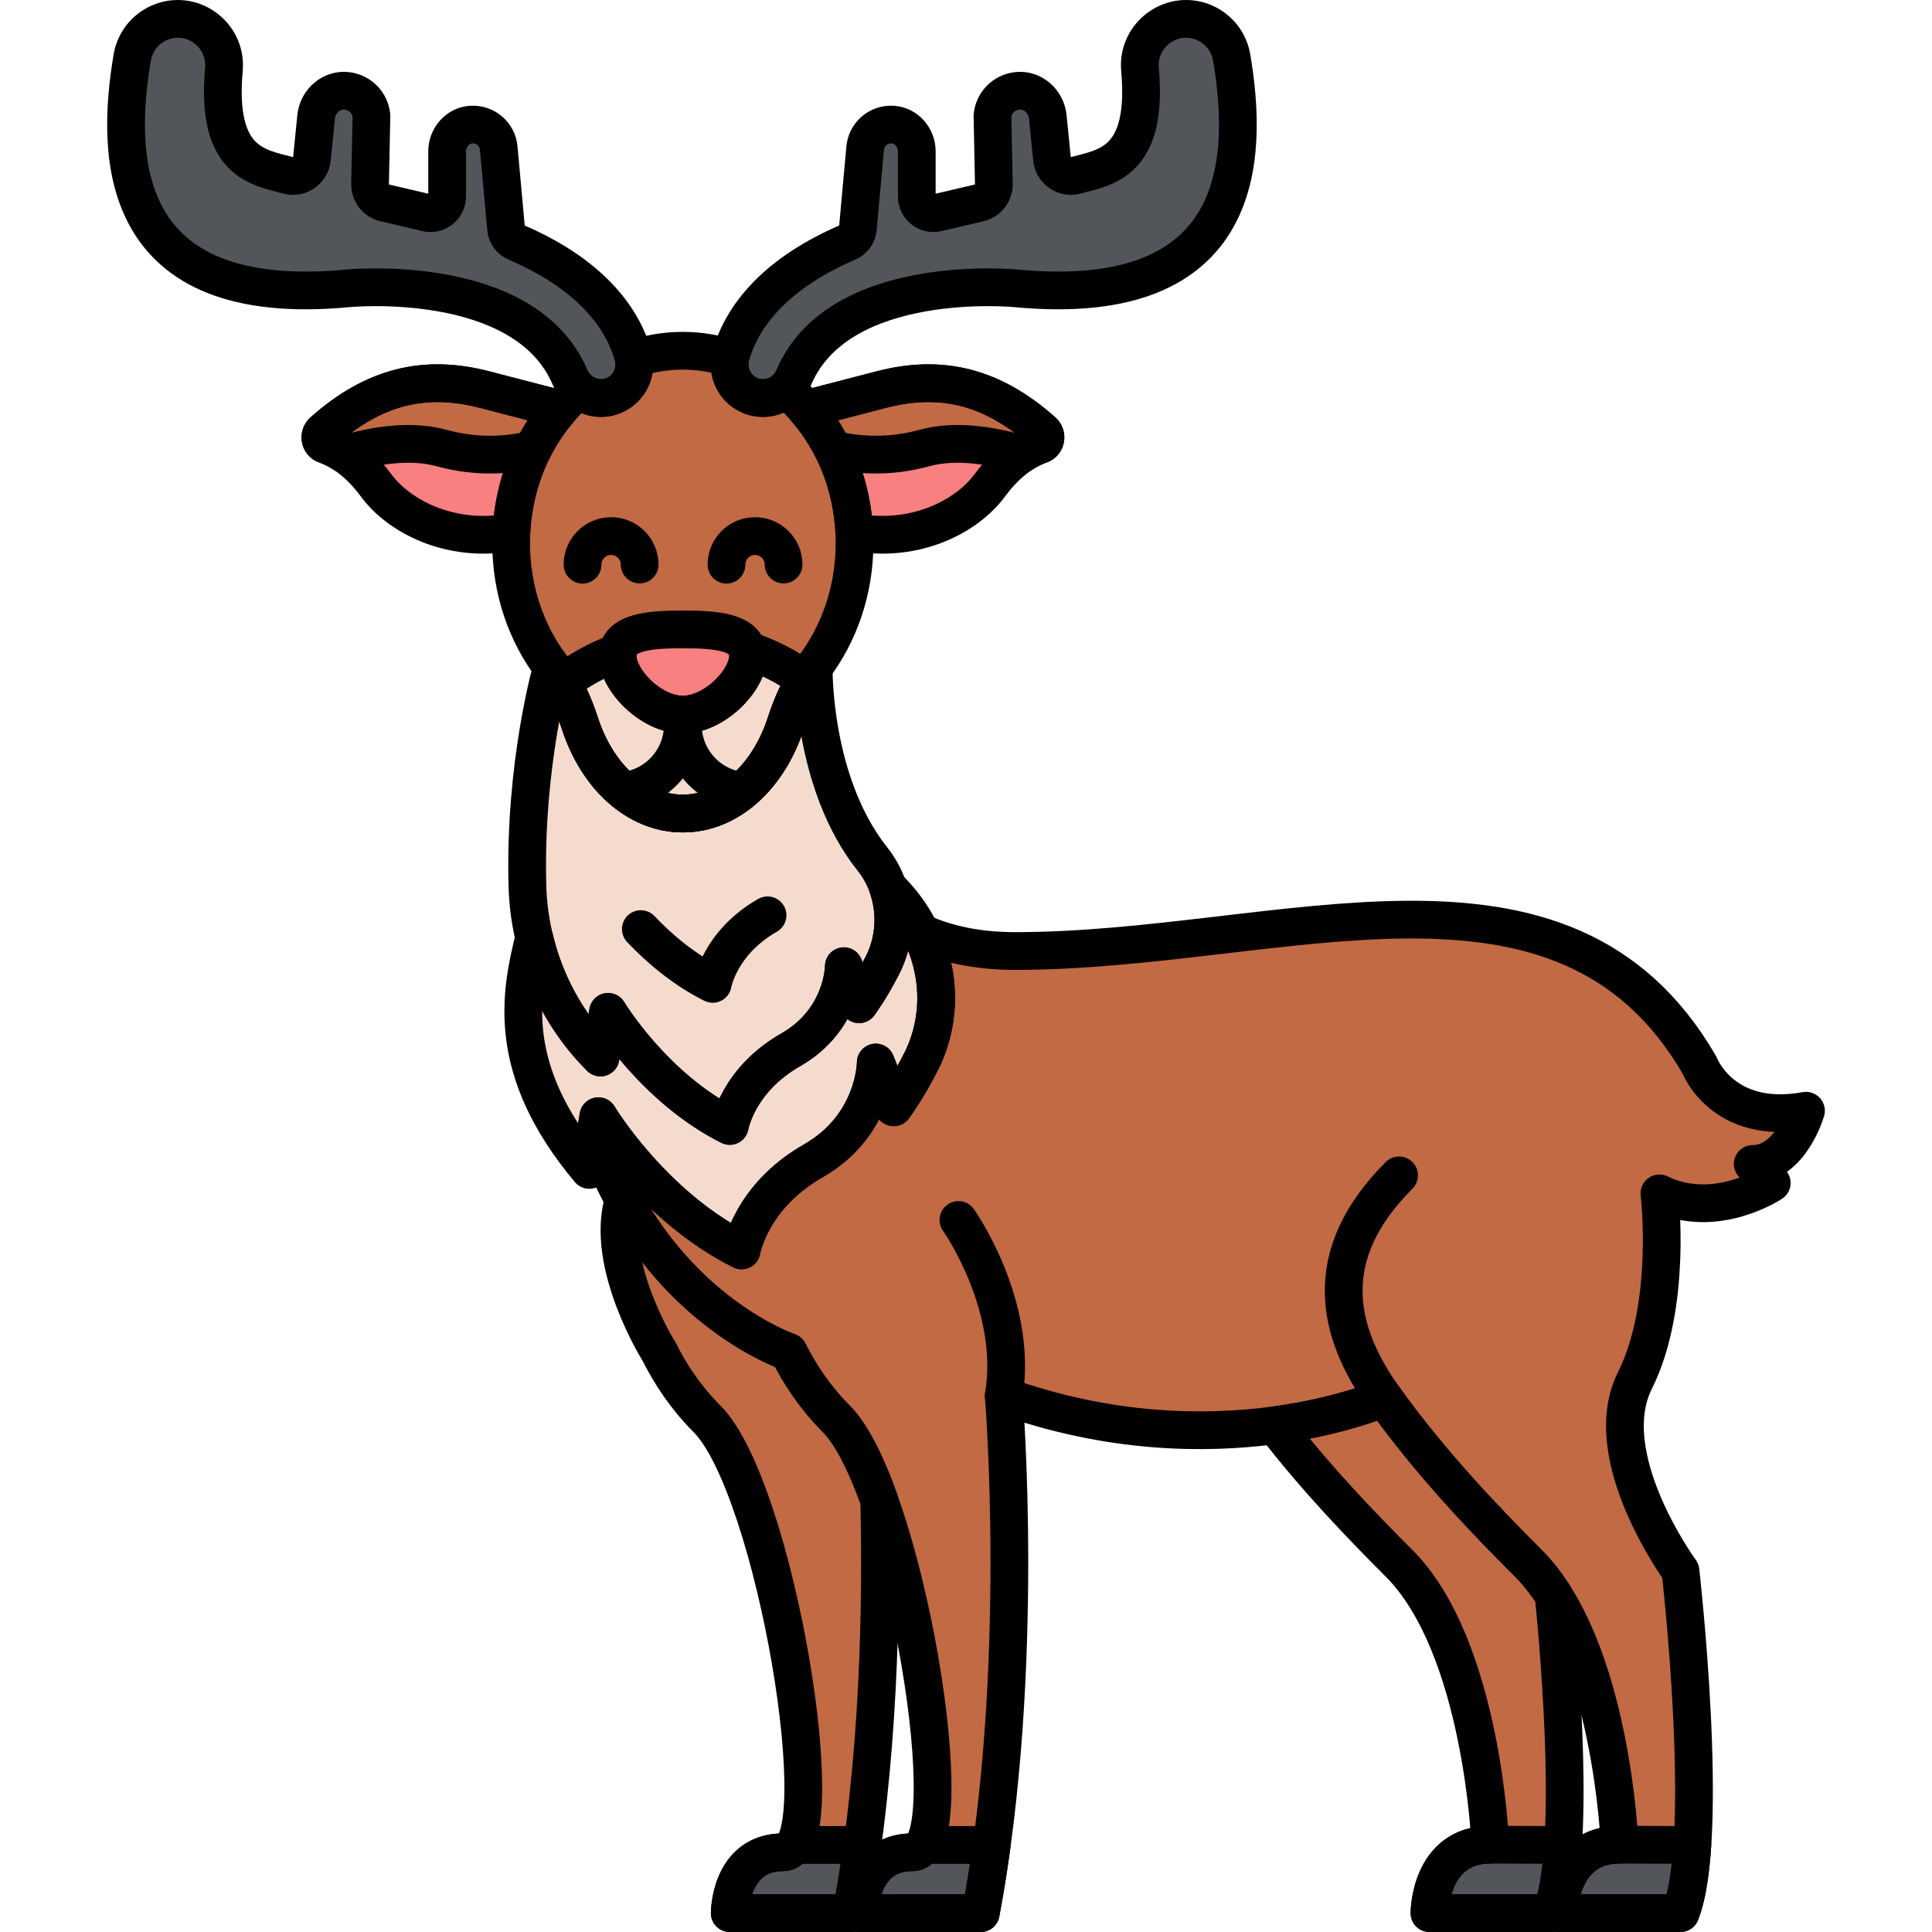 <?xml version="1.0" encoding="utf-8"?>
<!-- Generator: Adobe Illustrator 22.0.0, SVG Export Plug-In . SVG Version: 6.00 Build 0)  -->
<svg version="1.1" xmlns="http://www.w3.org/2000/svg" xmlns:xlink="http://www.w3.org/1999/xlink" x="0px" y="0px"
	 viewBox="0 0 256 256" style="enable-background:new 0 0 256 256;" xml:space="preserve">
<style type="text/css">
	.st0{fill:#F9BD55;}
	.st1{fill:#F4DBCE;}
	.st2{fill:#52565B;}
	.st3{fill:#FD605B;}
	.st4{fill:#F98080;}
	.st5{fill:#F9E63A;}
	.st6{fill:#039BE6;}
	.st7{fill:none;stroke:#000000;stroke-width:5;stroke-linecap:round;stroke-linejoin:round;stroke-miterlimit:10;}
	.st8{fill:#7D3D1A;}
	.st9{fill:#EAA250;}
	.st10{fill:#DD7F57;}
	.st11{fill:#FFC097;}
	.st12{fill:#F49667;}
	.st13{fill:#F89422;}
	.st14{fill:#E3E4E5;}
	.st15{fill:#6E7175;}
	.st16{fill:#46BAF9;}
	.st17{fill:#D9F3FF;}
	.st18{fill:#828487;}
	.st19{fill:#A8AEB2;}
	.st20{fill:#C9CDD1;}
	.st21{fill:#8CD8F9;}
	.st22{fill:#1AA7E5;}
	.st23{fill:#ACE7FC;}
	.st24{fill:#FFFFFF;}
	.st25{fill:#9E512B;}
	.st26{fill:#7ED5FC;}
	.st27{fill:#7CCC4E;}
	.st28{fill:#3AA03A;}
	.st29{fill:#FCB1B1;}
	.st30{fill:#F76E23;}
	.st31{fill:#C16A44;}
	.st32{fill:#B796EA;}
</style>
<g id="Layer_1">
</g>
<g id="Layer_2">
</g>
<g id="Layer_3">
</g>
<g id="Layer_4">
</g>
<g id="Layer_5">
</g>
<g id="Layer_6">
</g>
<g id="Layer_7">
</g>
<g id="Layer_8">
</g>
<g id="Layer_9">
</g>
<g id="Layer_10">
</g>
<g id="Layer_11">
</g>
<g id="Layer_12">
</g>
<g id="Layer_13">
</g>
<g id="Layer_14">
</g>
<g id="Layer_15">
</g>
<g id="Layer_16">
</g>
<g id="Layer_17">
</g>
<g id="Layer_18">
</g>
<g id="Layer_19">
</g>
<g id="Layer_20">
</g>
<g id="Layer_21">
</g>
<g id="Layer_22">
</g>
<g id="Layer_23">
</g>
<g id="Layer_24">
</g>
<g id="Layer_25">
</g>
<g id="Layer_26">
</g>
<g id="Layer_27">
</g>
<g id="Layer_28">
</g>
<g id="Layer_29">
</g>
<g id="Layer_30">
</g>
<g id="Layer_31">
</g>
<g id="Layer_32">
</g>
<g id="Layer_33">
</g>
<g id="Layer_34">
</g>
<g id="Layer_35">
</g>
<g id="Layer_36">
</g>
<g id="Layer_37">
</g>
<g id="Layer_38">
</g>
<g id="Layer_39">
</g>
<g id="Layer_40">
</g>
<g id="Layer_41">
</g>
<g id="Layer_42">
</g>
<g id="Layer_43">
</g>
<g id="Layer_44">
</g>
<g id="Layer_45">
</g>
<g id="Layer_46">
</g>
<g id="Layer_47">
</g>
<g id="Layer_48">
</g>
<g id="Layer_49">
</g>
<g id="Layer_50">
</g>
<g id="Layer_51">
	<g>
		<path class="st31" d="M205.877,211.4c-1.004-1.569-2.116-3.013-3.362-4.258c-5.543-5.543-12.849-13.101-19.148-21.919
			c0,0-5.47,2.421-14.428,3.627c5.612,7.265,11.678,13.527,16.443,18.293c11.086,11.086,12.093,37.288,12.093,37.288
			c-8.062,0-8.062,9.07-8.062,9.07h16.125C208.824,245.288,206.756,220.356,205.877,211.4z"/>
		<path class="st31" d="M116.498,198.758c-1.748-4.868-3.695-8.768-5.691-10.764c-2.81-2.81-4.846-5.91-6.318-8.851
			c0,0-13.207-4.401-21.848-20.161c-2.603,8.549,4.715,20.161,4.715,20.161c1.472,2.941,3.508,6.041,6.318,8.851
			c9.07,9.07,17.132,57.444,10.078,57.444s-7.055,8.062-7.055,8.062h16.125C116.546,233.638,116.829,212.261,116.498,198.758z"/>
		<path class="st31" d="M239.3,147.178c-11.086,2.016-14.109-6.047-14.109-6.047c-18.14-31.242-55.428-15.117-90.701-15.117
			c-4.963,0-9.075-0.91-12.498-2.454c1.925,3.932,2.588,8.418,1.596,12.814c-0.326,1.444-0.814,2.848-1.481,4.18
			c-1.881,3.75-3.691,6.164-3.691,6.164l-2.371-5.928c0,0,0,8.299-8.299,13.041c-8.299,4.742-9.485,11.856-9.485,11.856
			c-11.856-5.928-18.969-17.784-18.969-17.784l-0.413,2.479c7.775,22.814,25.611,28.761,25.611,28.761
			c1.472,2.941,3.508,6.041,6.318,8.851c9.07,9.07,17.132,57.444,10.078,57.444c-7.055,0-7.055,8.062-7.055,8.062h16.125
			c6.047-32.249,3.045-68.53,3.045-68.53c28.218,10.078,50.367,0.252,50.367,0.252c6.299,8.818,13.605,16.377,19.148,21.919
			c11.086,11.086,12.093,37.288,12.093,37.288c-8.062,0-8.062,9.07-8.062,9.07h16.125c4.031-10.078,0-45.351,0-45.351
			s-11.086-15.117-6.047-25.195c5.039-10.078,3.258-24.823,3.258-24.823c7.409,3.603,14.883-1.379,14.883-1.379l-2.519-2.52
			C237.284,154.232,239.3,147.178,239.3,147.178z"/>
		<path class="st4" d="M138.178,57.168c-6.701-5.952-13.448-7.612-21.399-5.548c-4.263,1.107-8.033,2.085-9.976,2.59
			c3.702,4.267,6.082,9.978,6.393,16.308c8.221,1.498,14.999-2.191,17.95-6.199c2.526-3.432,5.071-4.826,6.708-5.391
			C138.596,58.671,138.765,57.689,138.178,57.168z"/>
		<path class="st4" d="M74.161,54.205c-1.949-0.506-5.707-1.481-9.954-2.584c-7.951-2.064-14.698-0.404-21.399,5.548
			c-0.587,0.521-0.419,1.503,0.323,1.759c1.638,0.566,4.182,1.959,6.708,5.391c2.947,4.004,9.714,7.691,17.923,6.205
			C68.074,64.188,70.456,58.474,74.161,54.205z"/>
		<path class="st2" d="M163.205,7.639c-0.728-4.309-5.564-6.521-9.27-4.205L153.9,3.456c-1.937,1.22-3.055,3.42-2.848,5.7
			c1.123,12.398-4.529,13.019-8.535,14.083c-1.49,0.396-2.972-0.675-3.125-2.209l-0.555-5.546c-0.207-2.065-2.03-3.691-4.091-3.442
			c-1.767,0.213-3.07,1.607-3.238,3.287l0.182,9.044c0.023,1.149-0.73,2.169-1.835,2.484l-5.567,1.304
			c-1.408,0.402-2.81-0.655-2.81-2.119v-5.985c0-1.821-1.366-3.434-3.183-3.546c-1.927-0.118-3.49,1.303-3.654,3.11l-0.971,10.68
			c-0.073,0.802-0.588,1.488-1.328,1.806c-10.553,4.546-14.261,10.621-15.5,15.001c-0.8,2.828,1.322,5.635,4.261,5.635h0
			c1.8,0,3.389-1.107,4.094-2.763c6.012-14.117,29.491-11.769,29.491-11.769C165.181,41.071,165.433,20.827,163.205,7.639z"/>
		<path class="st2" d="M17.519,7.639c0.728-4.309,5.564-6.521,9.27-4.205l0.035,0.022c1.937,1.22,3.055,3.42,2.848,5.7
			c-1.123,12.398,4.529,13.019,8.535,14.083c1.49,0.396,2.972-0.675,3.125-2.209l0.555-5.546c0.207-2.065,2.03-3.691,4.091-3.442
			c1.767,0.213,3.07,1.607,3.238,3.287l-0.182,9.044c-0.023,1.149,0.73,2.169,1.835,2.484l5.567,1.304
			c1.408,0.402,2.81-0.655,2.81-2.119v-5.985c0-1.821,1.366-3.434,3.183-3.546c1.927-0.118,3.49,1.303,3.654,3.11l0.971,10.68
			c0.073,0.802,0.588,1.488,1.328,1.806c10.553,4.546,14.261,10.621,15.5,15.001c0.8,2.828-1.322,5.635-4.261,5.635h0
			c-1.8,0-3.389-1.107-4.094-2.763c-6.012-14.117-29.491-11.769-29.491-11.769C15.543,41.071,15.29,20.827,17.519,7.639z"/>
		<path class="st31" d="M138.178,57.168c-6.701-5.952-13.448-7.612-21.399-5.548c-4.263,1.107-8.033,2.085-9.976,2.59
			c1.379,1.589,2.574,3.378,3.547,5.326c3.185,0.8,7.366,1.14,12.183-0.182c4.457-1.224,9.674-0.106,12.823,0.841
			c0.946-0.626,1.806-1.028,2.498-1.267C138.596,58.671,138.765,57.689,138.178,57.168z"/>
		<path class="st31" d="M74.161,54.205c-1.949-0.506-5.707-1.481-9.954-2.584c-7.951-2.064-14.698-0.404-21.399,5.548
			c-0.587,0.521-0.419,1.503,0.323,1.759c0.692,0.239,1.552,0.641,2.498,1.267c3.149-0.947,8.366-2.064,12.823-0.841
			c4.803,1.318,8.973,0.984,12.154,0.189C71.581,57.59,72.779,55.797,74.161,54.205z"/>
		<path class="st31" d="M104.104,51.545c-0.801,0.75-1.856,1.199-3,1.199c-2.814,0-4.872-2.574-4.34-5.275
			c-1.997-0.641-4.103-0.992-6.284-0.992c-2.261,0-4.443,0.374-6.505,1.062c0.483,2.676-1.565,5.205-4.355,5.205
			c-1.089,0-2.096-0.41-2.882-1.096c-5.474,4.65-9.012,12.007-9.012,20.291c0,6.286,2.037,12.037,5.411,16.478
			c1.693,2.228,2.848,4.798,3.712,7.459c2.278,7.01,7.518,11.918,13.63,11.918c6.112,0,11.352-4.909,13.63-11.919
			c0.865-2.661,2.02-5.231,3.712-7.458c3.374-4.441,5.411-10.192,5.411-16.478C113.234,63.596,109.647,56.189,104.104,51.545z"/>
		<path class="st1" d="M99.036,86.157c0.057,0.226,0.097,0.465,0.097,0.73c0,3.234-4.436,7.807-8.653,7.807
			s-8.653-4.573-8.653-7.807c0-0.159,0.019-0.304,0.04-0.449c-2.68,0.966-5.163,2.343-7.366,4.065
			c0.979,1.691,1.742,3.507,2.349,5.375c2.278,7.01,7.518,11.918,13.63,11.918c6.112,0,11.352-4.909,13.63-11.919
			c0.656-2.019,1.483-3.984,2.581-5.789C104.396,88.386,101.814,87.054,99.036,86.157z"/>
		<path class="st1" d="M115.598,113.824c-8.077-10.156-7.776-25.406-7.776-25.406c-1.693,2.228-2.848,4.798-3.712,7.459
			c-2.278,7.01-7.518,11.919-13.63,11.919c-6.112,0-11.352-4.909-13.63-11.919c-0.865-2.661-2.02-5.231-3.712-7.459
			c0,0-3.693,12.79-3.253,28.938c0.23,8.473,3.585,16.624,9.555,22.641c0.042,0.042,0.084,0.084,0.126,0.127l1.008-6.047
			c0,0,6.047,10.078,16.125,15.117c0,0,1.008-6.047,8.062-10.078s7.055-11.086,7.055-11.086l2.016,5.039c0,0,1.539-2.052,3.138-5.24
			C119.238,123.302,118.751,117.788,115.598,113.824z"/>
		<path class="st2" d="M214.609,244.43c-8.062,0-8.062,9.07-8.062,9.07h16.125c0.839-2.098,1.325-5.297,1.575-9.034L214.609,244.43z
			"/>
		<path class="st2" d="M197.477,244.43c-8.062,0-8.062,9.07-8.062,9.07h16.125c0.84-2.099,1.328-5.295,1.577-9.034L197.477,244.43z"
			/>
		<path class="st2" d="M105.212,244.466c-0.387,0.626-0.869,0.971-1.459,0.971c-7.055,0-7.055,8.062-7.055,8.062h16.125
			c0.56-2.988,1.034-6.01,1.448-9.034H105.212z"/>
		<path class="st2" d="M131.411,244.466h-9.067c-0.387,0.626-0.869,0.971-1.459,0.971c-7.055,0-7.055,8.062-7.055,8.062h16.125
			C130.515,250.512,130.996,247.491,131.411,244.466z"/>
		<path class="st1" d="M117.66,117.608c1.134,3.3,0.919,7.008-0.692,10.221c-1.599,3.188-3.138,5.24-3.138,5.24l-2.016-5.039
			c0,0,0,7.055-7.054,11.086c-7.055,4.031-8.062,10.078-8.062,10.078c-10.078-5.039-16.125-15.117-16.125-15.117l-1.008,6.047
			c-0.042-0.042-0.084-0.085-0.126-0.127c-4.328-4.362-7.273-9.847-8.658-15.761c-1.845,7.434-3.864,17.469,7.304,30.785
			c0.013-0.003,0.007-0.002,0.02-0.005l1.186-7.114c0,0,7.113,11.856,18.969,17.784c0,0,1.186-7.113,9.485-11.856
			c8.299-4.742,8.299-13.041,8.299-13.041l2.371,5.928c0,0,1.81-2.414,3.691-6.164c0.668-1.332,1.155-2.735,1.481-4.18
			C125.134,129.526,122.684,122.45,117.66,117.608z"/>
		<path class="st4" d="M99.132,86.886c0,3.234-4.436,7.807-8.653,7.807s-8.653-4.573-8.653-7.807c0-3.234,4.436-3.483,8.653-3.483
			S99.132,83.653,99.132,86.886z"/>
		<path class="st7" d="M96.262,74.826c-0.007-2.089,1.681-3.787,3.77-3.794c2.089-0.007,3.787,1.681,3.794,3.77"/>
		<path class="st7" d="M77.19,74.826c-0.007-2.089,1.681-3.787,3.77-3.794c2.089-0.007,3.787,1.681,3.794,3.77"/>
		<path class="st7" d="M183.368,185.222c-6.299-8.818-8.566-18.896,2.016-29.478"/>
		<path class="st7" d="M84.911,123.109c2.414,2.54,5.637,5.316,9.525,7.26c0,0,0.908-5.451,7.268-9.085"/>
		<path class="st7" d="M138.178,57.168c-6.701-5.952-13.448-7.612-21.399-5.548c-4.263,1.107-8.033,2.085-9.976,2.59
			c3.702,4.267,6.082,9.978,6.393,16.308c8.221,1.498,14.999-2.191,17.95-6.199c2.526-3.432,5.071-4.826,6.708-5.391
			C138.596,58.671,138.765,57.689,138.178,57.168z"/>
		<path class="st7" d="M74.161,54.205c-1.949-0.506-5.707-1.481-9.954-2.584c-7.951-2.064-14.698-0.404-21.399,5.548
			c-0.587,0.521-0.419,1.503,0.323,1.759c1.638,0.566,4.182,1.959,6.708,5.391c2.947,4.004,9.714,7.691,17.923,6.205
			C68.074,64.188,70.456,58.474,74.161,54.205z"/>
		<path class="st7" d="M163.205,7.639c-0.728-4.309-5.564-6.521-9.27-4.205L153.9,3.456c-1.937,1.22-3.055,3.42-2.848,5.7
			c1.123,12.398-4.529,13.019-8.535,14.083c-1.49,0.396-2.972-0.675-3.125-2.209l-0.555-5.546c-0.207-2.065-2.03-3.691-4.091-3.442
			c-1.767,0.213-3.07,1.607-3.238,3.287l0.182,9.044c0.023,1.149-0.73,2.169-1.835,2.484l-5.567,1.304
			c-1.408,0.402-2.81-0.655-2.81-2.119v-5.985c0-1.821-1.366-3.434-3.183-3.546c-1.927-0.118-3.49,1.303-3.654,3.11l-0.971,10.68
			c-0.073,0.802-0.588,1.488-1.328,1.806c-10.553,4.546-14.261,10.621-15.5,15.001c-0.8,2.828,1.322,5.635,4.261,5.635h0
			c1.8,0,3.389-1.107,4.094-2.763c6.012-14.117,29.491-11.769,29.491-11.769C165.181,41.071,165.433,20.827,163.205,7.639z"/>
		<path class="st7" d="M17.519,7.639c0.728-4.309,5.564-6.521,9.27-4.205l0.035,0.022c1.937,1.22,3.055,3.42,2.848,5.7
			c-1.123,12.398,4.529,13.019,8.535,14.083c1.49,0.396,2.972-0.675,3.125-2.209l0.555-5.546c0.207-2.065,2.03-3.691,4.091-3.442
			c1.767,0.213,3.07,1.607,3.238,3.287l-0.182,9.044c-0.023,1.149,0.73,2.169,1.835,2.484l5.567,1.304
			c1.408,0.402,2.81-0.655,2.81-2.119v-5.985c0-1.821,1.366-3.434,3.183-3.546c1.927-0.118,3.49,1.303,3.654,3.11l0.971,10.68
			c0.073,0.802,0.588,1.488,1.328,1.806c10.553,4.546,14.261,10.621,15.5,15.001c0.8,2.828-1.322,5.635-4.261,5.635h0
			c-1.8,0-3.389-1.107-4.094-2.763c-6.012-14.117-29.491-11.769-29.491-11.769C15.543,41.071,15.29,20.827,17.519,7.639z"/>
		<path class="st7" d="M90.48,95.277v0.776c0,4.542,3.443,8.281,7.861,8.748"/>
		<path class="st7" d="M90.48,95.277v0.776c0,4.543-3.443,8.282-7.863,8.749"/>
		<path class="st7" d="M127,161.654c0,0,8.008,11.27,6.001,23.316"/>
		<path class="st7" d="M138.178,57.168c-6.701-5.952-13.448-7.612-21.399-5.548c-4.263,1.107-8.033,2.085-9.976,2.59
			c1.379,1.589,2.574,3.378,3.547,5.326c3.185,0.8,7.366,1.14,12.183-0.182c4.457-1.224,9.674-0.106,12.823,0.841
			c0.946-0.626,1.806-1.028,2.498-1.267C138.596,58.671,138.765,57.689,138.178,57.168z"/>
		<path class="st7" d="M74.161,54.205c-1.949-0.506-5.707-1.481-9.954-2.584c-7.951-2.064-14.698-0.404-21.399,5.548
			c-0.587,0.521-0.419,1.503,0.323,1.759c0.692,0.239,1.552,0.641,2.498,1.267c3.149-0.947,8.366-2.064,12.823-0.841
			c4.803,1.318,8.973,0.984,12.154,0.189C71.581,57.59,72.779,55.797,74.161,54.205z"/>
		<path class="st7" d="M104.104,51.545c-0.801,0.75-1.856,1.199-3,1.199c-2.814,0-4.872-2.574-4.34-5.275
			c-1.997-0.641-4.103-0.992-6.284-0.992c-2.261,0-4.443,0.374-6.505,1.062c0.483,2.676-1.565,5.205-4.355,5.205
			c-1.089,0-2.096-0.41-2.882-1.096c-5.474,4.65-9.012,12.007-9.012,20.291c0,6.286,2.037,12.037,5.411,16.478
			c1.693,2.228,2.848,4.798,3.712,7.459c2.278,7.01,7.518,11.918,13.63,11.918c6.112,0,11.352-4.909,13.63-11.919
			c0.865-2.661,2.02-5.231,3.712-7.458c3.374-4.441,5.411-10.192,5.411-16.478C113.234,63.596,109.647,56.189,104.104,51.545z"/>
		<path class="st7" d="M99.036,86.157c0.057,0.226,0.097,0.465,0.097,0.73c0,3.234-4.436,7.807-8.653,7.807
			s-8.653-4.573-8.653-7.807c0-0.159,0.019-0.304,0.04-0.449c-2.68,0.966-5.163,2.343-7.366,4.065
			c0.979,1.691,1.742,3.507,2.349,5.375c2.278,7.01,7.518,11.918,13.63,11.918c6.112,0,11.352-4.909,13.63-11.919
			c0.656-2.019,1.483-3.984,2.581-5.789C104.396,88.386,101.814,87.054,99.036,86.157z"/>
		<path class="st7" d="M205.877,211.4c-1.004-1.569-2.116-3.013-3.362-4.258c-5.543-5.543-12.849-13.101-19.148-21.919
			c0,0-5.47,2.421-14.428,3.627c5.612,7.265,11.678,13.527,16.443,18.293c11.086,11.086,12.093,37.288,12.093,37.288
			c-8.062,0-8.062,9.07-8.062,9.07h16.125C208.824,245.288,206.756,220.356,205.877,211.4z"/>
		<path class="st7" d="M116.498,198.758c-1.748-4.868-3.695-8.768-5.691-10.764c-2.81-2.81-4.846-5.91-6.318-8.851
			c0,0-13.207-4.401-21.848-20.161c-2.603,8.549,4.715,20.161,4.715,20.161c1.472,2.941,3.508,6.041,6.318,8.851
			c9.07,9.07,17.132,57.444,10.078,57.444s-7.055,8.062-7.055,8.062h16.125C116.546,233.638,116.829,212.261,116.498,198.758z"/>
		<path class="st7" d="M115.598,113.824c-8.077-10.156-7.776-25.406-7.776-25.406c-1.693,2.228-2.848,4.798-3.712,7.459
			c-2.278,7.01-7.518,11.919-13.63,11.919c-6.112,0-11.352-4.909-13.63-11.919c-0.865-2.661-2.02-5.231-3.712-7.459
			c0,0-3.693,12.79-3.253,28.938c0.23,8.473,3.585,16.624,9.555,22.641c0.042,0.042,0.084,0.084,0.126,0.127l1.008-6.047
			c0,0,6.047,10.078,16.125,15.117c0,0,1.008-6.047,8.062-10.078s7.055-11.086,7.055-11.086l2.016,5.039c0,0,1.539-2.052,3.138-5.24
			C119.238,123.302,118.751,117.788,115.598,113.824z"/>
		<path class="st7" d="M214.609,244.43c-8.062,0-8.062,9.07-8.062,9.07h16.125c0.839-2.098,1.325-5.297,1.575-9.034L214.609,244.43z
			"/>
		<path class="st7" d="M197.477,244.43c-8.062,0-8.062,9.07-8.062,9.07h16.125c0.84-2.099,1.328-5.295,1.577-9.034L197.477,244.43z"
			/>
		<path class="st7" d="M105.212,244.466c-0.387,0.626-0.869,0.971-1.459,0.971c-7.055,0-7.055,8.062-7.055,8.062h16.125
			c0.56-2.988,1.034-6.01,1.448-9.034H105.212z"/>
		<path class="st7" d="M131.411,244.466h-9.067c-0.387,0.626-0.869,0.971-1.459,0.971c-7.055,0-7.055,8.062-7.055,8.062h16.125
			C130.515,250.512,130.996,247.491,131.411,244.466z"/>
		<path class="st7" d="M239.3,147.178c-11.086,2.016-14.109-6.047-14.109-6.047c-18.14-31.242-55.428-15.117-90.701-15.117
			c-4.963,0-9.075-0.91-12.498-2.454c1.925,3.932,2.588,8.418,1.596,12.814c-0.326,1.444-0.814,2.848-1.481,4.18
			c-1.881,3.75-3.691,6.164-3.691,6.164l-2.371-5.928c0,0,0,8.299-8.299,13.041c-8.299,4.742-9.485,11.856-9.485,11.856
			c-11.856-5.928-18.969-17.784-18.969-17.784l-0.413,2.479c7.775,22.814,25.611,28.761,25.611,28.761
			c1.472,2.941,3.508,6.041,6.318,8.851c9.07,9.07,17.132,57.444,10.078,57.444c-7.055,0-7.055,8.062-7.055,8.062h16.125
			c6.047-32.249,3.045-68.53,3.045-68.53c28.218,10.078,50.367,0.252,50.367,0.252c6.299,8.818,13.605,16.377,19.148,21.919
			c11.086,11.086,12.093,37.288,12.093,37.288c-8.062,0-8.062,9.07-8.062,9.07h16.125c4.031-10.078,0-45.351,0-45.351
			s-11.086-15.117-6.047-25.195c5.039-10.078,3.258-24.823,3.258-24.823c7.409,3.603,14.883-1.379,14.883-1.379l-2.519-2.52
			C237.284,154.232,239.3,147.178,239.3,147.178z"/>
		<path class="st7" d="M117.66,117.608c1.134,3.3,0.919,7.008-0.692,10.221c-1.599,3.188-3.138,5.24-3.138,5.24l-2.016-5.039
			c0,0,0,7.055-7.054,11.086c-7.055,4.031-8.062,10.078-8.062,10.078c-10.078-5.039-16.125-15.117-16.125-15.117l-1.008,6.047
			c-0.042-0.042-0.084-0.085-0.126-0.127c-4.328-4.362-7.273-9.847-8.658-15.761c-1.845,7.434-3.864,17.469,7.304,30.785
			c0.013-0.003,0.007-0.002,0.02-0.005l1.186-7.114c0,0,7.113,11.856,18.969,17.784c0,0,1.186-7.113,9.485-11.856
			c8.299-4.742,8.299-13.041,8.299-13.041l2.371,5.928c0,0,1.81-2.414,3.691-6.164c0.668-1.332,1.155-2.735,1.481-4.18
			C125.134,129.526,122.684,122.45,117.66,117.608z"/>
		<path class="st7" d="M99.132,86.886c0,3.234-4.436,7.807-8.653,7.807s-8.653-4.573-8.653-7.807c0-3.234,4.436-3.483,8.653-3.483
			S99.132,83.653,99.132,86.886z"/>
	</g>
</g>
<g id="Layer_52">
</g>
<g id="Layer_53">
</g>
<g id="Layer_54">
</g>
<g id="Layer_55">
</g>
<g id="Layer_56">
</g>
<g id="Layer_57">
</g>
<g id="Layer_58">
</g>
<g id="Layer_59">
</g>
<g id="Layer_60">
</g>
<g id="Layer_61">
</g>
<g id="Layer_62">
</g>
<g id="Layer_63">
</g>
<g id="Layer_64">
</g>
<g id="Layer_65">
</g>
<g id="Layer_66">
</g>
<g id="Layer_67">
</g>
<g id="Layer_68">
</g>
<g id="Layer_69">
</g>
<g id="Layer_70">
</g>
<g id="Layer_71">
</g>
<g id="Layer_72">
</g>
<g id="Layer_73">
</g>
<g id="Layer_74">
</g>
<g id="Layer_75">
</g>
<g id="Layer_76">
</g>
<g id="Layer_77">
</g>
<g id="Layer_78">
</g>
<g id="Layer_79">
</g>
<g id="Layer_80">
</g>
<g id="Layer_81">
</g>
<g id="Layer_82">
</g>
<g id="Layer_83">
</g>
<g id="Layer_84">
</g>
<g id="Layer_85">
</g>
<g id="Layer_86">
</g>
<g id="Layer_87">
</g>
<g id="Layer_88">
</g>
<g id="Layer_89">
</g>
<g id="Layer_90">
</g>
<g id="Layer_91">
</g>
<g id="Layer_92">
</g>
<g id="Layer_93">
</g>
<g id="Layer_94">
</g>
<g id="Layer_95">
</g>
<g id="Layer_96">
</g>
<g id="Layer_97">
</g>
<g id="Layer_98">
</g>
<g id="Layer_99">
</g>
<g id="Layer_100">
</g>
</svg>
